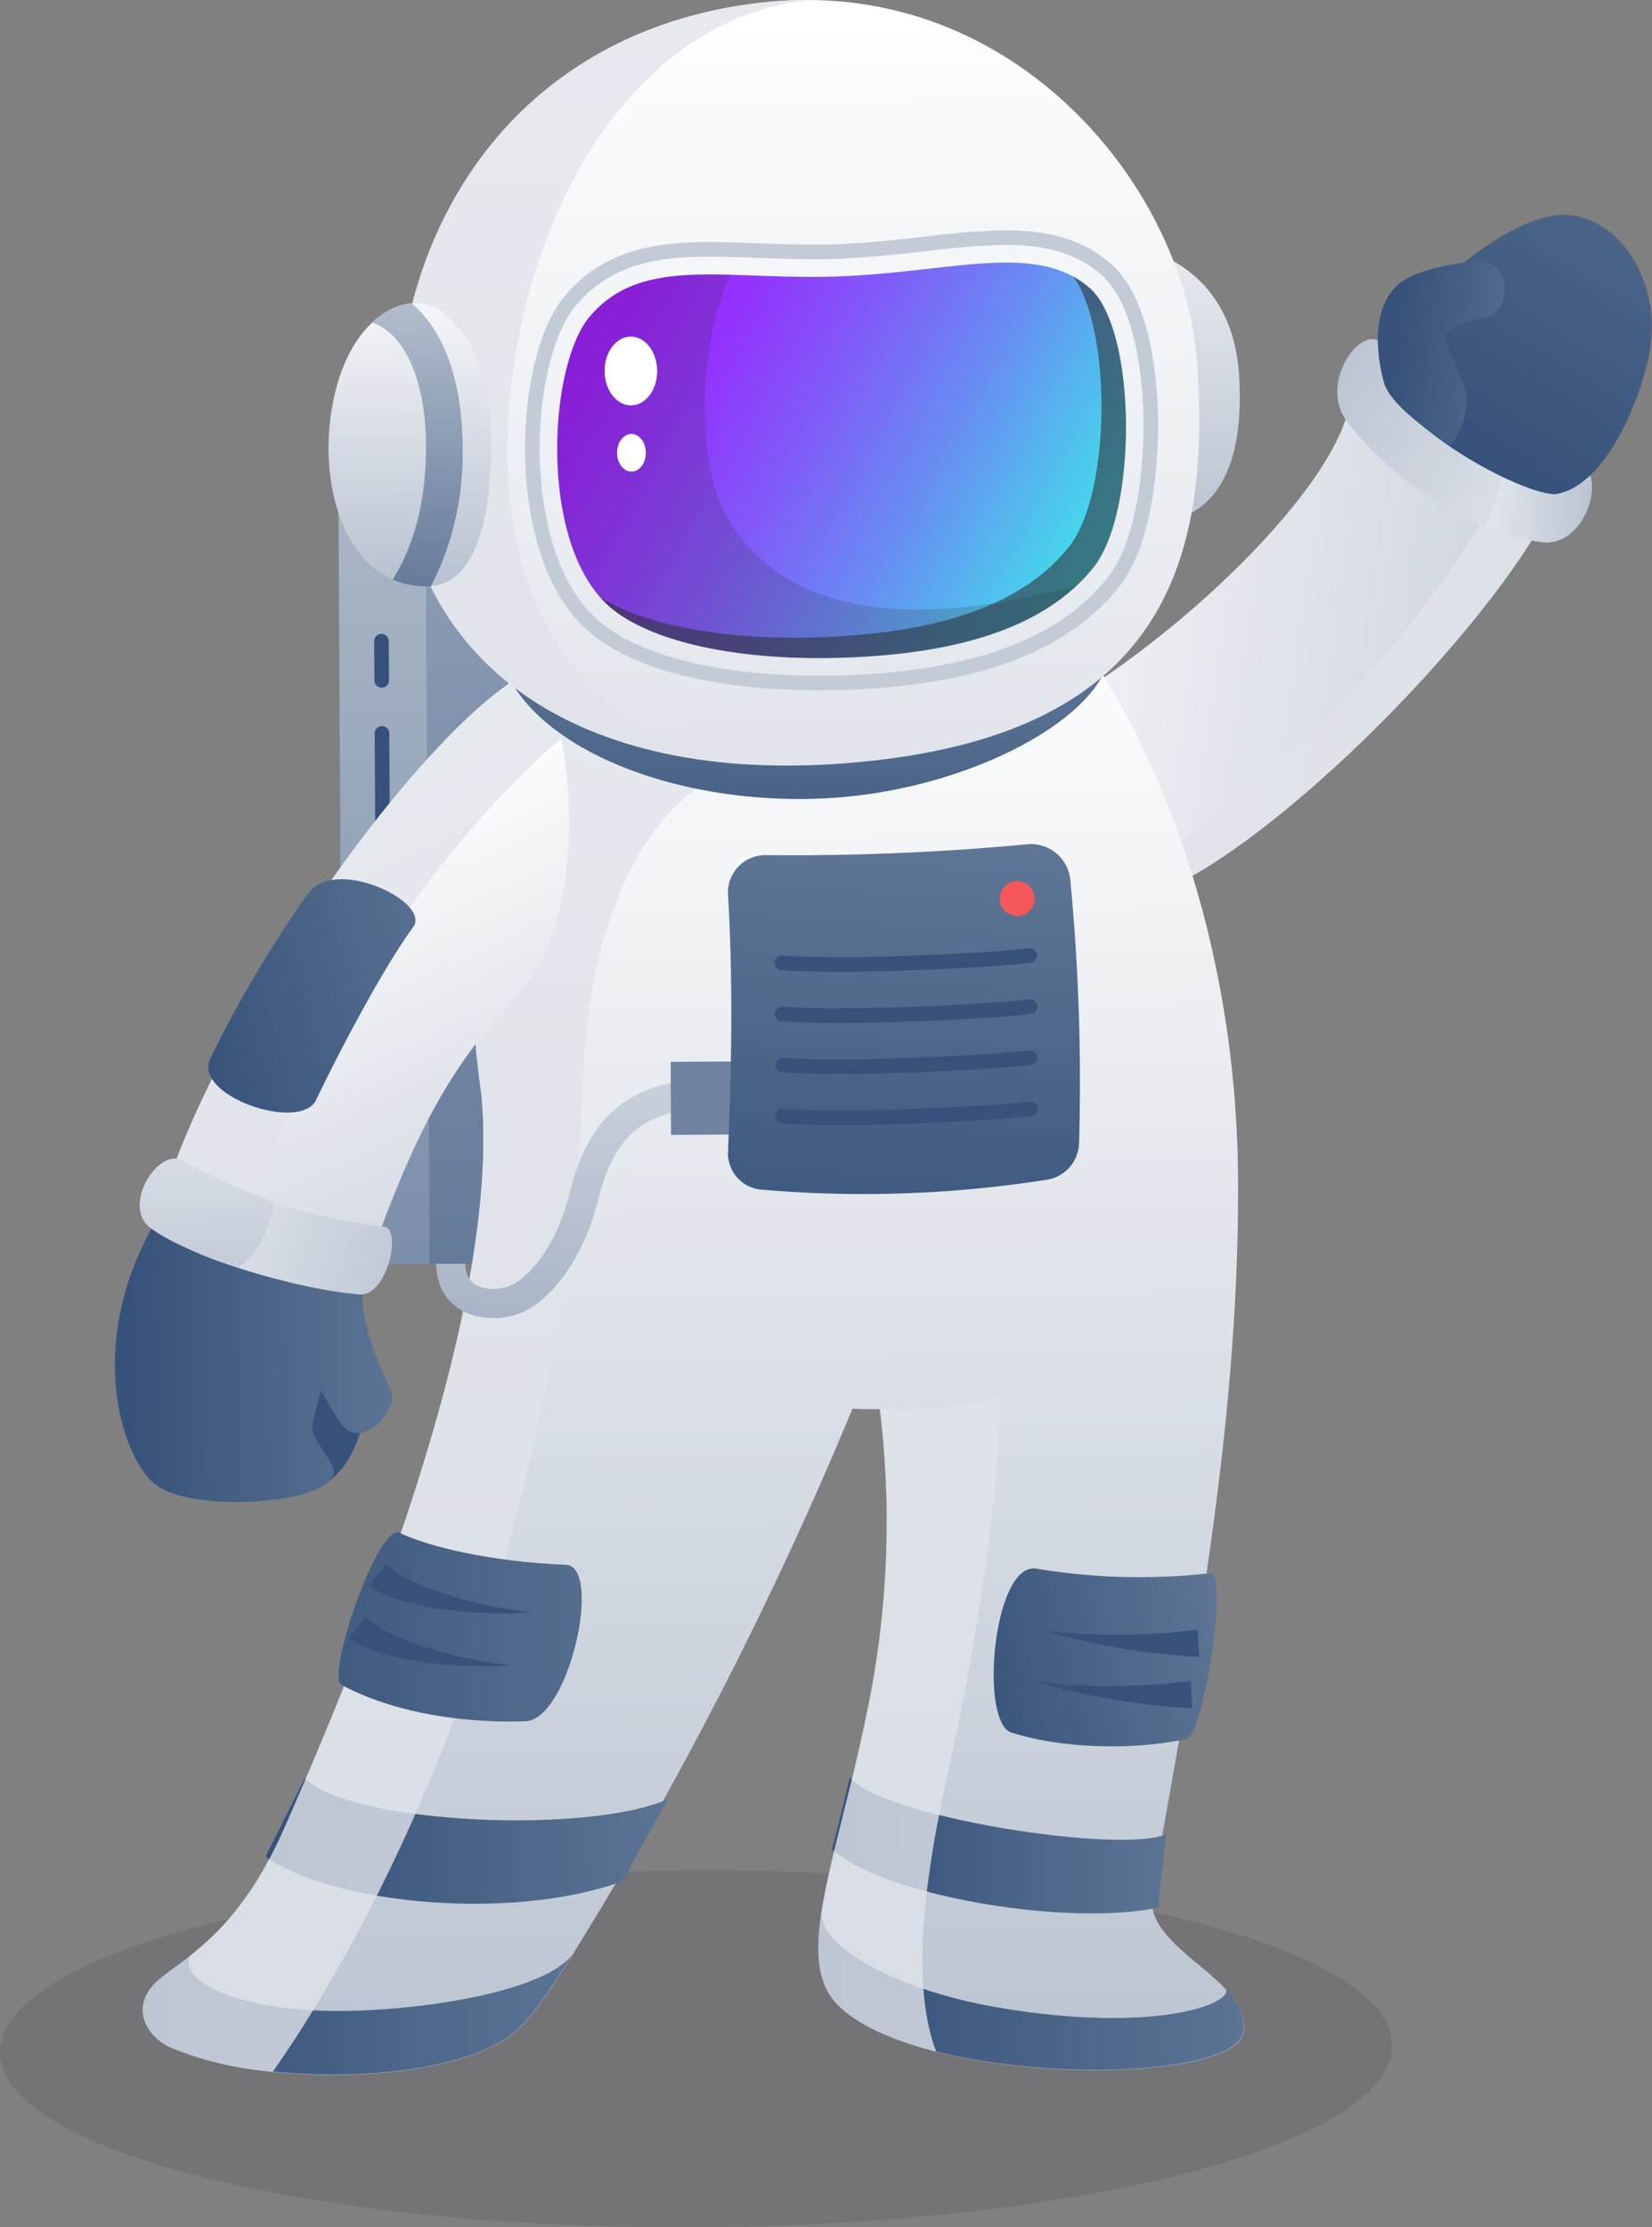 <svg xmlns="http://www.w3.org/2000/svg" xmlns:xlink="http://www.w3.org/1999/xlink" viewBox="0 0 226.31 305.02"><rect x="0" y="0" width="226.31" height="305.02" fill="#808080" stroke="none"/><defs><style>.cls-1{isolation:isolate;}.cls-2,.cls-27,.cls-28{fill:#30323d;}.cls-2{opacity:0.15;}.cls-2,.cls-27,.cls-28,.cls-8{mix-blend-mode:multiply;}.cls-3{fill:url(#linear-gradient);}.cls-4{fill:url(#linear-gradient-2);}.cls-25,.cls-34,.cls-36,.cls-37,.cls-5{fill:none;}.cls-5{stroke:#36527a;stroke-linecap:round;stroke-linejoin:round;}.cls-25,.cls-5{stroke-width:2px;}.cls-6{fill:url(#linear-gradient-3);}.cls-7{fill:url(#linear-gradient-4);}.cls-8{fill:#dfe3ea;opacity:0.8;}.cls-9{fill:url(#linear-gradient-5);}.cls-10{fill:url(#linear-gradient-6);}.cls-11{fill:url(#linear-gradient-7);}.cls-12{fill:url(#linear-gradient-8);}.cls-13{fill:url(#linear-gradient-9);}.cls-14{fill:url(#linear-gradient-10);}.cls-15{fill:url(#linear-gradient-11);}.cls-16{fill:#36527a;}.cls-17{fill:url(#linear-gradient-12);}.cls-18{fill:url(#linear-gradient-13);}.cls-19{fill:url(#linear-gradient-14);}.cls-20{fill:url(#linear-gradient-15);}.cls-21{fill:url(#linear-gradient-16);}.cls-22{fill:url(#linear-gradient-17);}.cls-23{fill:url(#linear-gradient-18);}.cls-24{fill:url(#linear-gradient-19);}.cls-25{stroke:#c3cbd7;}.cls-25,.cls-36,.cls-37{stroke-miterlimit:10;}.cls-26{fill:url(#linear-gradient-20);}.cls-27{opacity:0.6;}.cls-28{opacity:0.2;}.cls-29{fill:url(#linear-gradient-21);}.cls-30{fill:url(#linear-gradient-22);}.cls-31{fill:url(#linear-gradient-23);}.cls-32{fill:url(#linear-gradient-24);}.cls-33{fill:#fff;}.cls-35{fill:url(#linear-gradient-25);}.cls-36{stroke-width:4px;stroke:url(#linear-gradient-26);}.cls-37{stroke:#7084a1;stroke-width:10px;}.cls-38{fill:url(#linear-gradient-27);}.cls-39{fill:#f65859;}.cls-40{fill:url(#linear-gradient-28);}</style><linearGradient id="linear-gradient" x1="182.96" y1="83.23" x2="182.96" y2="21.83" gradientTransform="matrix(1, -0.01, 0.01, 1, -20.83, -5.2)" gradientUnits="userSpaceOnUse"><stop offset="0" stop-color="#b5bfce"/><stop offset="1" stop-color="#fff"/></linearGradient><linearGradient id="linear-gradient-2" x1="87.33" y1="245.22" x2="87.33" y2="73.74" gradientTransform="translate(-20.16 -5.67)" gradientUnits="userSpaceOnUse"><stop offset="0" stop-color="#5e7595"/><stop offset="1" stop-color="#abb7c7"/></linearGradient><linearGradient id="linear-gradient-3" x1="98.07" y1="194.46" x2="98.07" y2="22.99" gradientTransform="translate(-20.16 -5.72)" gradientUnits="userSpaceOnUse"><stop offset="0" stop-color="#5e7595"/><stop offset="1" stop-color="#a2b0c2"/></linearGradient><linearGradient id="linear-gradient-4" x1="552.17" y1="-555.06" x2="552.26" y2="-647.88" gradientTransform="translate(683.51 719.21) rotate(-81.89)" gradientUnits="userSpaceOnUse"><stop offset="0" stop-color="#cbd2dd"/><stop offset="1" stop-color="#fff"/></linearGradient><linearGradient id="linear-gradient-5" x1="3421.21" y1="1454.55" x2="3358.03" y2="1435.41" gradientTransform="matrix(-0.7, -0.81, -0.77, 0.67, 3698.5, 1834.41)" xlink:href="#linear-gradient"/><linearGradient id="linear-gradient-6" x1="337.14" y1="-371.3" x2="312.57" y2="-378.75" gradientTransform="matrix(0.94, 0.34, 0.34, -0.94, 29.22, -396.76)" xlink:href="#linear-gradient"/><linearGradient id="linear-gradient-7" x1="353.22" y1="558.57" x2="424.44" y2="558.57" gradientTransform="translate(-459.44 63.83) rotate(-57.93)" gradientUnits="userSpaceOnUse"><stop offset="0" stop-color="#36527a"/><stop offset="1" stop-color="#607796"/></linearGradient><linearGradient id="linear-gradient-8" x1="359.41" y1="542.58" x2="369.23" y2="562.5" xlink:href="#linear-gradient-7"/><linearGradient id="linear-gradient-9" x1="114.29" y1="322.17" x2="114.29" y2="89.38" gradientTransform="matrix(1, -0.01, 0.01, 1, -20.83, -5.2)" gradientUnits="userSpaceOnUse"><stop offset="0" stop-color="#afbaca"/><stop offset="1" stop-color="#fff"/></linearGradient><linearGradient id="linear-gradient-10" x1="40.04" y1="281.41" x2="101.78" y2="281.41" gradientTransform="matrix(1, -0.01, 0.01, 1, -20.83, -5.2)" xlink:href="#linear-gradient-7"/><linearGradient id="linear-gradient-11" x1="56.91" y1="257.71" x2="114.75" y2="257.71" gradientTransform="matrix(1, -0.01, 0.01, 1, -20.83, -5.2)" xlink:href="#linear-gradient-7"/><linearGradient id="linear-gradient-12" x1="86.31" y1="185.27" x2="57.17" y2="120.01" gradientTransform="matrix(1, -0.01, 0.01, 1, -20.83, -5.2)" xlink:href="#linear-gradient-4"/><linearGradient id="linear-gradient-13" x1="43.62" y1="147.34" x2="88.39" y2="134.92" gradientTransform="matrix(1, -0.01, 0.01, 1, -20.83, -5.2)" xlink:href="#linear-gradient-7"/><linearGradient id="linear-gradient-14" x1="36.34" y1="191.72" x2="76.08" y2="191.72" gradientTransform="matrix(1, -0.01, 0.01, 1, -20.83, -5.2)" xlink:href="#linear-gradient-7"/><linearGradient id="linear-gradient-15" x1="82.51" y1="183.36" x2="22.72" y2="162.33" xlink:href="#linear-gradient"/><linearGradient id="linear-gradient-16" x1="48.25" y1="189.95" x2="48.25" y2="134.94" xlink:href="#linear-gradient"/><linearGradient id="linear-gradient-17" x1="129.14" y1="135.34" x2="131.32" y2="92.92" gradientTransform="matrix(1, -0.01, 0.01, 1, -20.83, -5.2)" xlink:href="#linear-gradient-7"/><linearGradient id="linear-gradient-18" x1="129.82" y1="285.22" x2="129.82" y2="5.36" xlink:href="#linear-gradient-9"/><linearGradient id="linear-gradient-19" x1="76.64" y1="87.46" x2="76.64" y2="40.83" xlink:href="#linear-gradient"/><linearGradient id="linear-gradient-20" x1="99.78" y1="47.09" x2="170.02" y2="85.24" gradientTransform="matrix(1, -0.01, 0.01, 1, -20.83, -5.2)" gradientUnits="userSpaceOnUse"><stop offset="0" stop-color="#a115ff"/><stop offset="0.1" stop-color="#9d1efe"/><stop offset="0.26" stop-color="#9235fc"/><stop offset="0.45" stop-color="#805bf8"/><stop offset="0.68" stop-color="#678ff2"/><stop offset="0.93" stop-color="#48d2eb"/><stop offset="1" stop-color="#3fe5e9"/></linearGradient><linearGradient id="linear-gradient-21" x1="4748.39" y1="228.44" x2="4818.69" y2="228.44" gradientTransform="matrix(-1, 0.01, 0.01, 1, 4845.49, -30.98)" gradientUnits="userSpaceOnUse"><stop offset="0" stop-color="#607796"/><stop offset="1" stop-color="#36527a"/></linearGradient><linearGradient id="linear-gradient-22" x1="148.99" y1="237.47" x2="188.41" y2="228.93" gradientTransform="matrix(1, -0.01, 0.01, 1, -20.83, -5.2)" xlink:href="#linear-gradient-7"/><linearGradient id="linear-gradient-23" x1="132.66" y1="278.65" x2="193.64" y2="278.65" gradientTransform="matrix(1, -0.01, 0.01, 1, -20.83, -5.2)" xlink:href="#linear-gradient-7"/><linearGradient id="linear-gradient-24" x1="134.33" y1="258.71" x2="182.34" y2="258.71" gradientTransform="matrix(1, -0.01, 0.01, 1, -20.83, -5.2)" xlink:href="#linear-gradient-7"/><linearGradient id="linear-gradient-25" x1="77.69" y1="85.92" x2="77.69" y2="47.15" gradientTransform="matrix(1, -0.01, 0.01, 1, -20.83, -5.2)" gradientUnits="userSpaceOnUse"><stop offset="0" stop-color="#667c9a"/><stop offset="1" stop-color="#b3bdcd"/></linearGradient><linearGradient id="linear-gradient-26" x1="98.19" y1="187.32" x2="101.85" y2="151.5" gradientTransform="matrix(1, -0.01, 0.01, 1, -20.83, -5.2)" gradientUnits="userSpaceOnUse"><stop offset="0" stop-color="#a9b5c6"/><stop offset="1" stop-color="#cbd2dd"/></linearGradient><linearGradient id="linear-gradient-27" x1="140.85" y1="185.86" x2="145.73" y2="120.22" gradientTransform="matrix(1, -0.01, 0.01, 1, -20.83, -5.2)" xlink:href="#linear-gradient-7"/><linearGradient id="linear-gradient-28" x1="140" y1="198.88" x2="140" y2="198.84" xlink:href="#linear-gradient"/></defs><title>astronaut 2</title><g class="cls-1"><g id="Layer_2" data-name="Layer 2"><g id="slide_7.1" data-name="slide 7.1"><ellipse class="cls-2" cx="95.37" cy="280.58" rx="95.37" ry="24.43" transform="translate(-1.49 0.51) rotate(-0.3)"/><path class="cls-3" d="M156,34s12.69,1.92,13.73,17.22c1.09,16.12-5.87,20.19-11.36,20.21S156,34,156,34Z"/><rect class="cls-4" x="46.65" y="68.46" width="41.04" height="104.58" transform="translate(-0.64 0.36) rotate(-0.3)"/><line class="cls-5" x1="52.33" y1="100.43" x2="52.42" y2="118"/><rect class="cls-6" x="58.58" y="68.41" width="38.66" height="104.58" transform="translate(-0.64 0.41) rotate(-0.3)"/><path class="cls-7" d="M138.78,118.8c-2.2-3.4-12.43-16.07-8.44-16.41,16.4-1.4,54.74-34.11,54.73-48.9,0-8.7,32.06-2.18,30.28,8.28-2.65,15.59-36.9,51.52-55.52,60S145,128.39,138.78,118.8Z"/><path class="cls-8" d="M159.83,121.73a44.41,44.41,0,0,1-13.74,3.74c14.6-9.54,44.28-25.4,65.74-70.36,2.48,1.89,3.95,4.16,3.52,6.67C212.7,77.35,178.45,113.29,159.83,121.73Z"/><path class="cls-9" d="M215.54,63.07c-9.44-2-18.3-7.54-26.38-16.08-2.56-2.71-8.65,5.4-4.63,10.72,6,7.89,16.95,15.51,26.91,16.54C217.32,74.85,220.68,64.18,215.54,63.07Z"/><path class="cls-10" d="M211.44,74.25a29.47,29.47,0,0,1-7.95-2.07c1.85-3.54,2.68-8.67,3-12.18a42.54,42.54,0,0,0,9,3.07C220.68,64.18,217.32,74.85,211.44,74.25Z"/><path class="cls-11" d="M189.81,48.72C194,40,205.9,30.34,213.13,29.49c7.8-.91,14.31,8.15,13,17.78-.78,5.84-5.72,19.37-13.13,20.42C207.17,67.49,186.48,55.58,189.81,48.72Z"/><path class="cls-12" d="M202.28,35.73c-2,.23-8.65,1-11.12,3.59-4.32,4.49-1.51,13.24-1.51,13.24,1.08,3.49,9,8.46,9,8.46a9.38,9.38,0,0,0,2.19-6.84c-.34-3.13-2.59-5.56-2.82-8.26a.21.21,0,0,1,0-.06c.81-1.3,3.39-1.93,5.54-2.39C207.34,42.68,206.9,35.22,202.28,35.73Z"/><path class="cls-13" d="M157.85,259.36c3.92-23.87,12-60.75,11.75-97.87-.16-30.61-9.68-57.81-23.08-75.82-12.26-16.47-65.58-7.56-71.59-1.83-8.66,8.27-12.44,42.8-9,65.79,2.77,27.85-14.22,71.83-27,100.79-7.27,16.47-15.92,18.45-18.41,22-2.34,3.3,0,6.63,2.77,7.93,11,5.1,36.73,5.47,46.55-1.49,3.6-2.55,7.56-9.52,12.08-16.86a521.5,521.5,0,0,0,34.86-69.08c1.25.05,2.51.07,3.8.06a127.35,127.35,0,0,1-1,37.64c-4.22,23-11.43,37.57-4.59,44.14,11.36,10.91,54.05,11,55.34,3.61S156.59,267.05,157.85,259.36Z"/><path class="cls-14" d="M46.59,275.39c-14.12.08-22.51-4.26-20.44-7.66-2.57,2-4.63,3.21-5.65,4.65-2.34,3.3,0,6.63,2.77,7.93,11,5.1,36.73,5.47,46.55-1.49,2.64-1.87,5.48-6.13,8.59-11.16C74.74,272.57,58.65,275.33,46.59,275.39Z"/><path class="cls-15" d="M41.75,243.52c6.37,6.34,39.07,7.7,49.76,2.84l-6.27,11.27C70.66,263,46.08,261,36.37,254.27Z"/><path class="cls-8" d="M68.91,214.52c4.56-17.32,9.94-38.35,11-67.53.62-16.83,6.34-37.31,22.1-42.33L73.66,85.31c-7.75,10.28-11,42.49-7.75,64.32,2.77,27.85-14.22,71.83-27,100.79-7.27,16.47-15.92,18.45-18.41,22-2.34,3.3,0,6.63,2.77,7.93a46.92,46.92,0,0,0,14.1,3.36C50.83,264.54,62.77,237.87,68.91,214.52Z"/><path class="cls-16" d="M44,203.59c4.32-2.55,6-8.08,5.83-11.57-.09-2.25-3-9.85-5.81-10.89s-6.77,16.92-6.77,16.92Z"/><path class="cls-17" d="M71.48,92.53C58.8,99.7,34.72,132,24.46,158,16,179.49,18.32,184,30,186.2c8.89,1.68,16-1.08,22.12-17.74C59.63,148,65.8,142,71.51,135.5,82.63,122.79,77.13,89.33,71.48,92.53Z"/><path class="cls-8" d="M31.39,175.36c8-30.16,28.34-59.82,45.47-74.19-1.21-6-3.28-9.83-5.38-8.64C58.8,99.7,34.72,132,24.46,158c-7.52,19.05-6.52,24.72,1.95,27.31C28.46,183.16,30.19,179.9,31.39,175.36Z"/><path class="cls-18" d="M28.79,145a162.61,162.61,0,0,1,13.43-22.66c3.71-5.13,16.93,1.19,14.36,4.66-3.65,4.92-9.42,15.6-13.28,23.63C41.18,155.07,26.46,150.13,28.79,145Z"/><path class="cls-19" d="M53.62,190.73c-.74-2.19-3.76-7.32-4-13.2.38-.68.76-1.36,1.17-2.05l-1.11-.11a1.48,1.48,0,0,0,0-.21s-.26,0-.66.13c-12.77-1.63-27.48-8.45-27.48-8.45-10.3,17.39-4.66,33.41,0,36.64,5.63,3.92,25.38,2.32,24.09-2.3-.61-2.21-3.2-4.1-2.8-6.15a45.33,45.33,0,0,1,1.18-4.6,31.11,31.11,0,0,0,2.88,4.73C49.47,198.59,54.47,193.22,53.62,190.73Z"/><path class="cls-20" d="M25,158.94A70.33,70.33,0,0,0,52.61,168c2.48.26.45,9.59-3.38,9.27-8.24-.69-22.36-4.72-28.47-9C16.51,165.27,21.67,157.11,25,158.94Z"/><path class="cls-21" d="M25,158.94c-3.32-1.83-8.48,6.33-4.23,9.31a48,48,0,0,0,11.83,5.34c2.64-1.49,4.62-5.88,4.91-9A79.1,79.1,0,0,1,25,158.94Z"/><path class="cls-22" d="M123.31,83.48a100.5,100.5,0,0,0-35.75,1.86c-4,1-13.74,4.06-17.59,7.93,6.18,10.84,25.7,17.42,44.86,15.94,17.09-1.32,33.37-9.56,36.66-17.67C146.74,88,134.89,85.22,123.31,83.48Z"/><path class="cls-23" d="M105.26.26c34-3.34,57.48,25.9,58.79,50.19,1.95,29.59-7.21,50.93-48.42,54.09-35.66,2.74-61-12.9-61.28-45.28C54.11,29.86,71.72,3.56,105.26.26Z"/><path class="cls-8" d="M69.55,60c.73-28.62,16.34-57.82,41.78-60a54.45,54.45,0,0,0-6.07.25c-33.54,3.3-51.15,29.6-50.91,59,.23,28.09,19.34,43.57,47.68,45.4C81.17,101.31,68.93,84.53,69.55,60Z"/><path class="cls-24" d="M46.14,52.85c2.89-10.48,10.69-13.66,15-9.67,3.43,3.16,6.13,7.84,6.18,16.92,0,10-1.77,20.17-8.9,20.2C46.87,80.36,42.78,65,46.14,52.85Z"/><path class="cls-25" d="M112.73,93.53c-14.91.08-26.66-3-32.26-8.58-10.3-10.19-9-35.72-2.42-43.66,5.14-6.21,12.08-7.1,18.83-7.14,2.17,0,4.42.08,6.8.16,2.61.1,5.31.2,8.15.18,1.42,0,2.74,0,4-.1,4-.2,7.57-.61,11.08-1a105,105,0,0,1,10.71-.86c6.06,0,10.32,1.28,13.8,4.26,5.46,4.66,6.18,16.18,6.23,20.92,0,3.6-.2,15.83-5.16,22.06-6.71,8.43-18.38,12.9-35.67,13.67C115.47,93.49,114.09,93.52,112.73,93.53Z"/><path class="cls-26" d="M80.69,43.48C88,34.62,100,38.61,116,37.81c15-.74,26-4.56,33.2,1.58,6.52,5.57,6.67,30.61.6,38.23C143,86.15,130.85,89.37,116.7,90c-16,.71-28.6-2.34-33.81-7.49C73.81,73.53,75.22,50.1,80.69,43.48Z"/><path class="cls-27" d="M149.23,39.39A12.73,12.73,0,0,0,147,37.85c5.38,7.36,5.16,29.83-.53,37-6.79,8.54-19,11.75-33.13,12.38-13.63.6-24.84-1.54-31.07-5.38.21.23.42.47.65.69,5.21,5.15,17.86,8.2,33.81,7.49,14.15-.63,26.34-3.85,33.13-12.38C155.9,70,155.75,45,149.23,39.39Z"/><path class="cls-28" d="M147.44,80.19c-33.23,9-44.78-2.39-48.71-11.16C96,62.9,95.2,48.3,100.08,37.63c-8.22-.22-14.75.24-19.39,5.85-5.47,6.62-6.88,30.05,2.2,39,5.21,5.15,17.86,8.2,33.81,7.49C129.33,89.44,140.38,86.81,147.44,80.19Z"/><path class="cls-29" d="M77.55,214.3c-10.66-.46-18.82-2.51-22.79-4.37-3-1.43-10.12,19.67-8,20.79,6.29,3.4,15.34,5.32,25.21,5C78,235.49,82.56,214.52,77.55,214.3Z"/><path class="cls-30" d="M142,214.82a86,86,0,0,0,23.67.63c2.78-.33-.83,22.18-3.12,22.69-6.44,1.43-16.45,1.52-24-.88C134.11,235.85,136.07,213.8,142,214.82Z"/><path class="cls-31" d="M112.56,261.84c-.89,5.78-.54,10.07,2.39,12.88,11.36,10.91,54.05,11,55.34,3.61.39-2.24-.69-4.15-2.34-5.93.86,2.05-9.95,6.15-31.34,2.5C122.72,272.52,112.12,266.52,112.56,261.84Z"/><path class="cls-32" d="M116.43,243.36c4,5.41,37.11,10.6,43.34,7.81-.51,4.14-.88,7.6-1.07,10.06-12.39,2.62-37.3-1.48-44.74-7.94C114.77,250.42,116.43,243.36,116.43,243.36Z"/><ellipse class="cls-33" cx="86.43" cy="50.8" rx="3.6" ry="4.71" transform="translate(-0.27 0.46) rotate(-0.3)"/><ellipse class="cls-33" cx="86.51" cy="62" rx="1.97" ry="2.58" transform="translate(-0.33 0.46) rotate(-0.3)"/><path class="cls-34" d="M46.14,52.85c2.89-10.48,10.69-13.66,15-9.67,3.43,3.16,6.13,7.84,6.18,16.92,0,10-1.77,20.17-8.9,20.2C46.87,80.36,42.78,65,46.14,52.85Z"/><path class="cls-35" d="M56.37,41.54A9.13,9.13,0,0,0,51,44.18c4.6,1.57,7.47,8.32,7.36,17.53-.1,8.55-2.28,14-4.57,17.65a11.31,11.31,0,0,0,4.66.94c.2,0,.38,0,.58,0a39.25,39.25,0,0,0,4.34-18.48C63.46,52.48,60.88,45.26,56.37,41.54Z"/><path class="cls-36" d="M61.76,173.07c0,5,4.73,6.17,8.36,5.05,3.17-1,7.78-5.78,9.93-14.5,3.28-13.36,11.65-13.88,20.58-14"/><line class="cls-37" x1="91.9" y1="150.41" x2="101.64" y2="150.36"/><path class="cls-38" d="M143.47,161.55a162.43,162.43,0,0,1-39.11,1.37,5,5,0,0,1-4.63-5.22c.52-11.66.68-24.08,0-35.18a5.13,5.13,0,0,1,5.13-5.42,341.92,341.92,0,0,0,35.76-1.47,5.42,5.42,0,0,1,6,4.83,291.26,291.26,0,0,1,1.2,36.14A5.22,5.22,0,0,1,143.47,161.55Z"/><circle class="cls-39" cx="139.35" cy="123.05" r="2.39"/><path class="cls-5" d="M107.11,131.85c8.82.73,30.05-.42,33.94-1"/><path class="cls-5" d="M107.15,138.85c8.81.73,30-.42,33.93-1"/><path class="cls-5" d="M107.19,145.84c8.81.73,30.05-.42,33.93-1"/><path class="cls-5" d="M107.22,152.84c8.82.73,30.05-.42,33.94-1"/><path class="cls-16" d="M52.89,214.17a14.94,14.94,0,0,0,4.18,2.64,37.17,37.17,0,0,0,5.06,1.85,58.21,58.21,0,0,0,10.77,2.15,59.49,59.49,0,0,1-11.15-.31,39.43,39.43,0,0,1-5.61-1,18.53,18.53,0,0,1-5.61-2.37Z"/><path class="cls-16" d="M164.28,226.9a87.49,87.49,0,0,1-10.71-1.19c-1.75-.3-3.5-.63-5.23-1a41,41,0,0,1-5.12-1.46,38.59,38.59,0,0,0,5.24.52c1.76.08,3.51.1,5.26.08a82.35,82.35,0,0,0,10.37-.68Z"/><path class="cls-16" d="M163.32,233.93a87.27,87.27,0,0,1-10.71-1.19c-1.76-.3-3.51-.63-5.24-1a42.05,42.05,0,0,1-5.11-1.45,41.88,41.88,0,0,0,5.24.52c1.75.07,3.5.09,5.25.08a84.26,84.26,0,0,0,10.37-.69Z"/><path class="cls-16" d="M50.1,221.42a15.47,15.47,0,0,0,4.19,2.64,37.9,37.9,0,0,0,5.05,1.85,58.15,58.15,0,0,0,10.78,2.15A59.6,59.6,0,0,1,59,227.75a41.16,41.16,0,0,1-5.61-1,18.16,18.16,0,0,1-5.6-2.38Z"/><path class="cls-40" d="M119.88,192.94h.68A2.58,2.58,0,0,0,119.88,192.94Z"/><path class="cls-8" d="M131,237.43c2.62-12,6.08-34.34,6-46.28a48,48,0,0,1-16.49,1.79,127.35,127.35,0,0,1-1,37.64c-4.22,23-11.43,37.57-4.59,44.14,2.85,2.74,7.68,4.8,13.33,6.23C123.63,268.84,128.63,248.37,131,237.43Z"/><line class="cls-5" x1="52.26" y1="87.8" x2="52.29" y2="93.17"/></g></g></g></svg>